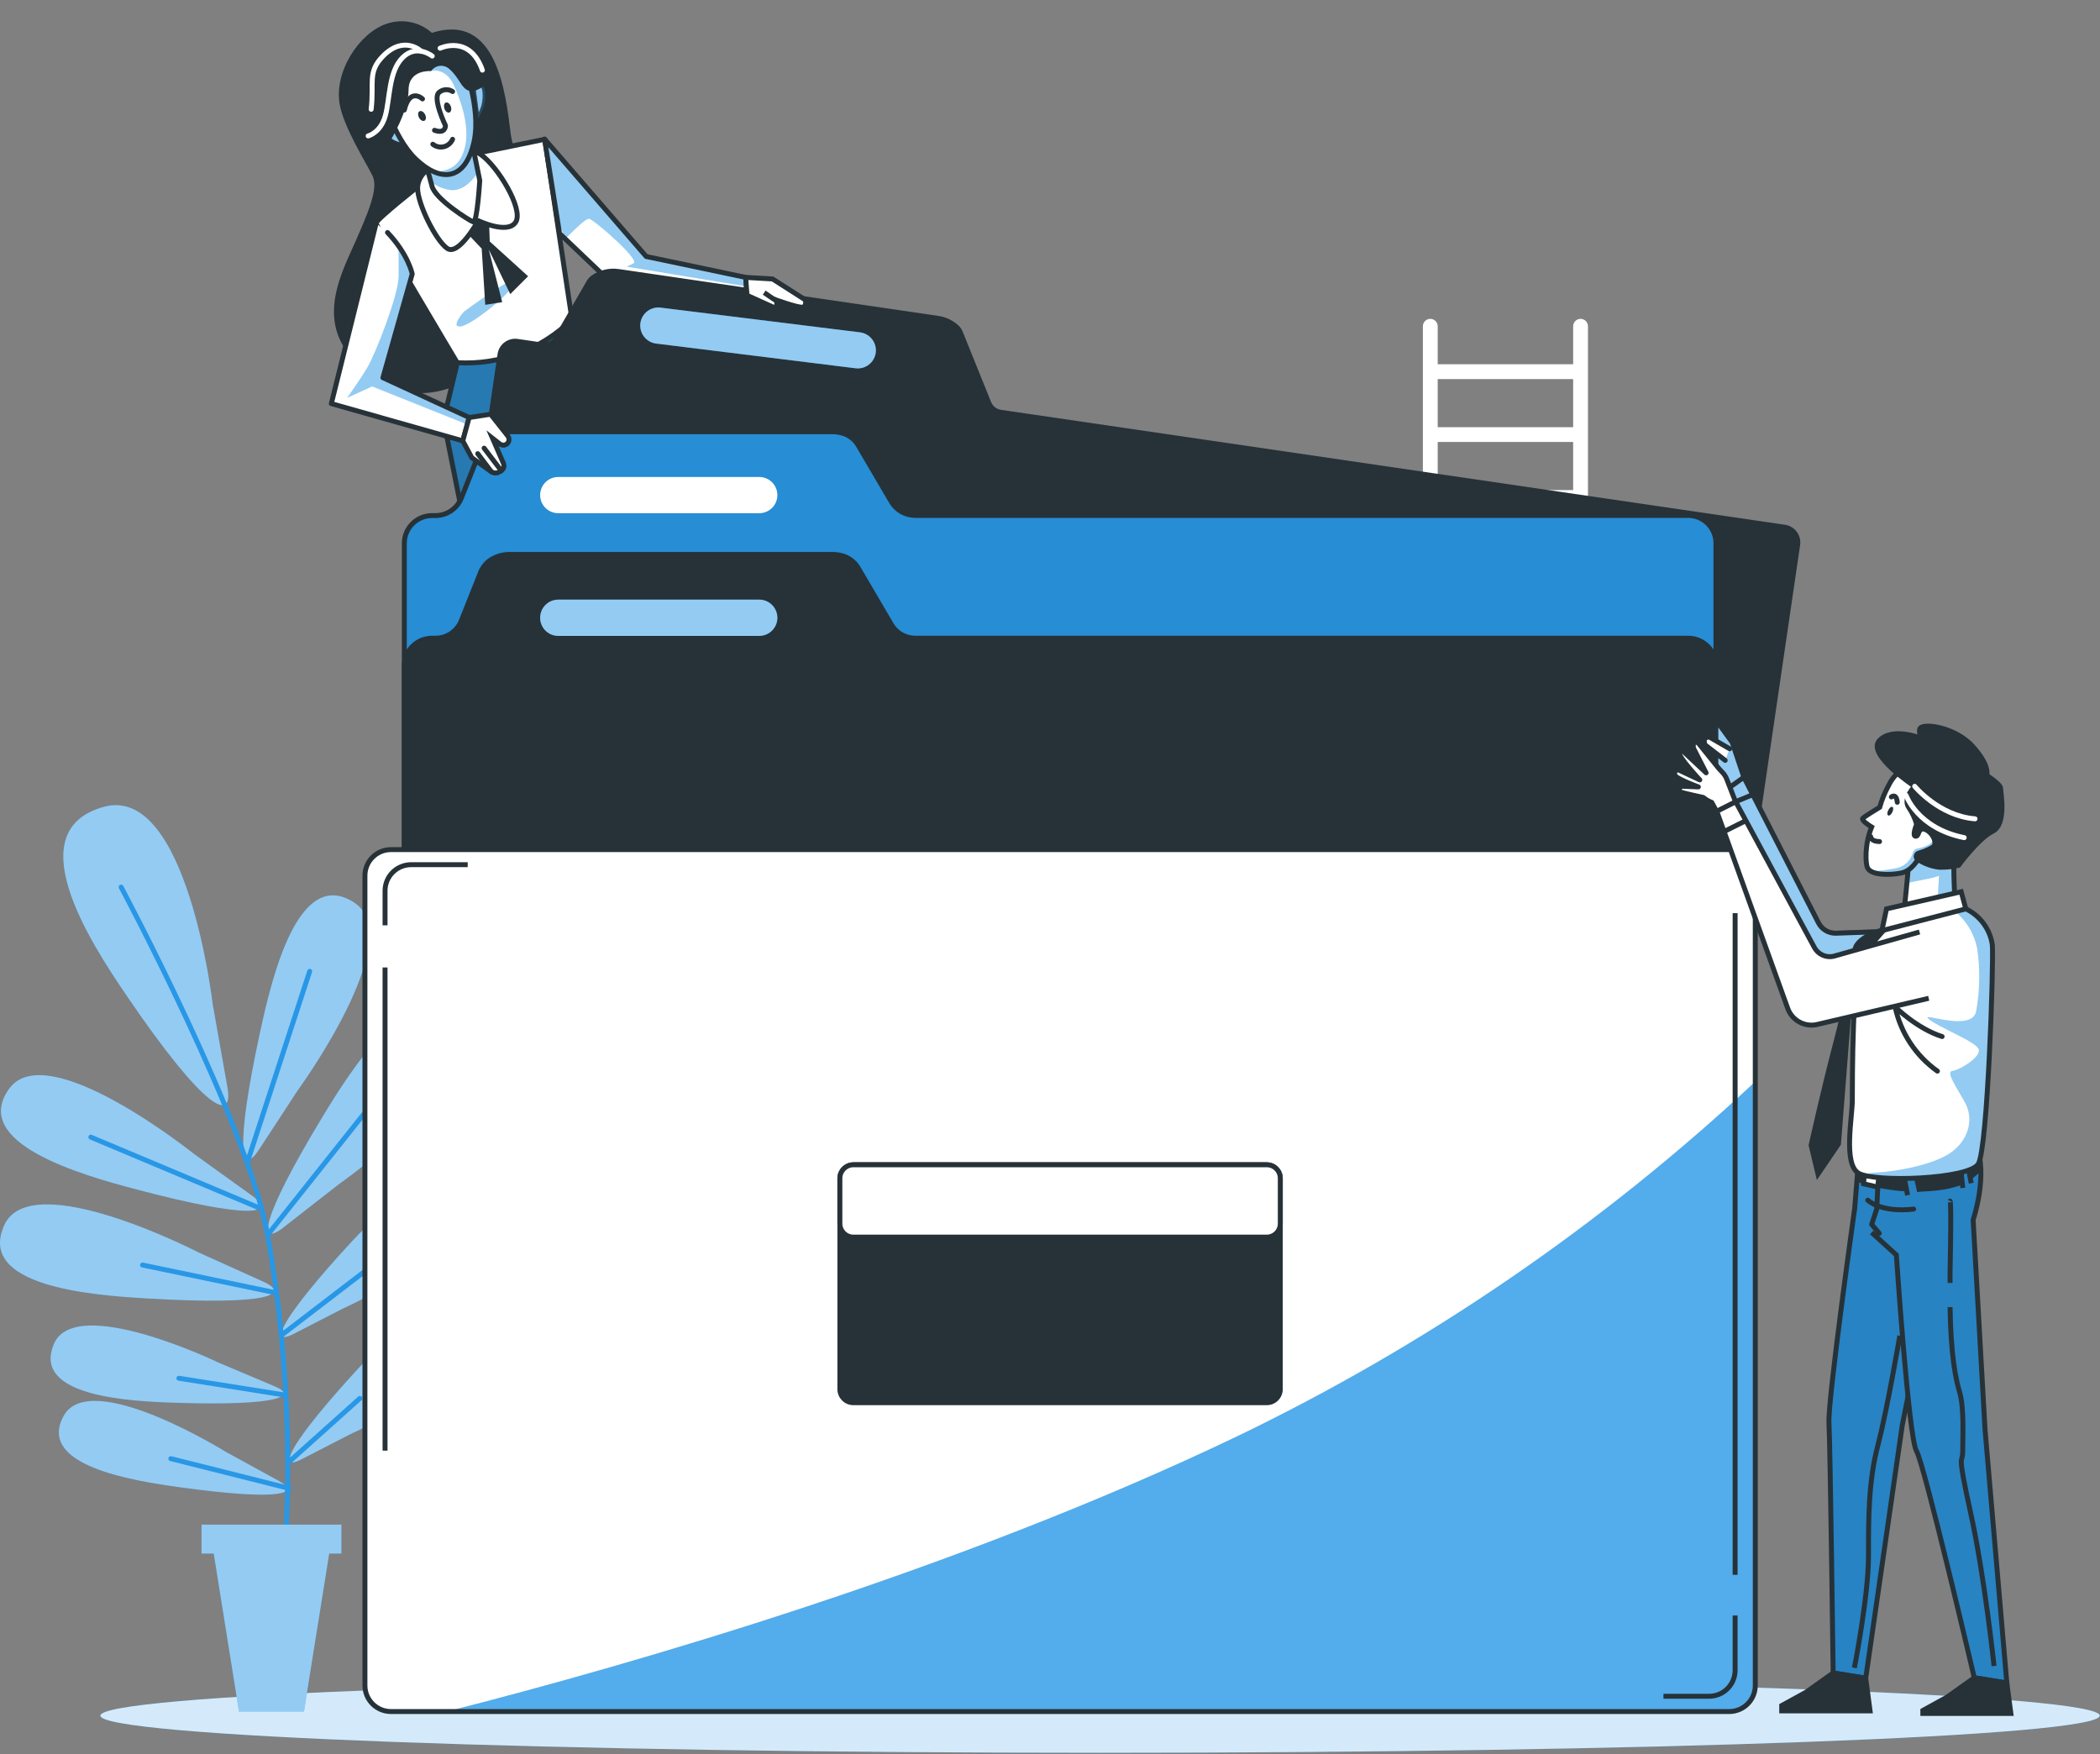<svg width="850" height="710" viewBox="0 0 850 710" fill="none" xmlns="http://www.w3.org/2000/svg">
<rect x="0" y="0" width="850" height="710" fill="#808080" stroke="none"/>
<path d="M445.271 709.434C668.747 709.434 849.91 702.701 849.91 694.394C849.91 686.088 668.747 679.354 445.271 679.354C221.794 679.354 40.63 686.088 40.63 694.394C40.63 702.701 221.794 709.434 445.271 709.434Z" fill="#2897E6"/>
<path opacity="0.8" d="M445.271 709.434C668.747 709.434 849.91 702.701 849.91 694.394C849.91 686.088 668.747 679.354 445.271 679.354C221.794 679.354 40.63 686.088 40.63 694.394C40.63 702.701 221.794 709.434 445.271 709.434Z" fill="white"/>
<path d="M639.75 129.054C638.955 129.054 638.192 129.37 637.629 129.933C637.066 130.496 636.75 131.259 636.75 132.054V147.434H581.93V132.054C581.93 131.259 581.614 130.496 581.052 129.933C580.489 129.37 579.726 129.054 578.93 129.054C578.135 129.054 577.372 129.37 576.809 129.933C576.246 130.496 575.93 131.259 575.93 132.054V519.454C575.93 520.25 576.246 521.013 576.809 521.576C577.372 522.138 578.135 522.454 578.93 522.454C579.726 522.454 580.489 522.138 581.052 521.576C581.614 521.013 581.93 520.25 581.93 519.454V432.794H636.75V519.454C636.75 520.25 637.066 521.013 637.629 521.576C638.192 522.138 638.955 522.454 639.75 522.454C640.546 522.454 641.309 522.138 641.872 521.576C642.434 521.013 642.75 520.25 642.75 519.454V131.994C642.735 131.209 642.412 130.461 641.851 129.912C641.29 129.362 640.536 129.054 639.75 129.054ZM636.75 426.854H581.93V407.414H636.75V426.854ZM636.75 401.394H581.93V381.974H636.75V401.394ZM636.75 375.954H581.93V356.594H636.75V375.954ZM636.75 350.534H581.93V331.254H636.75V350.534ZM636.75 325.134H581.93V306.074H636.75V325.134ZM636.75 299.814H581.93V280.634H636.75V299.814ZM636.75 274.614H581.93V255.254H636.75V274.614ZM636.75 249.174H581.93V229.814H636.75V249.174ZM636.75 223.794H581.93V204.374H636.75V223.794ZM636.75 198.354H581.93V178.894H636.75V198.354ZM636.75 172.894H581.93V153.434H636.75V172.894Z" fill="white"/>
<path d="M120.471 441.374C120.471 441.374 165.371 379.914 143.471 365.374C120.691 350.354 109.991 395.854 105.171 418.194C94.891 465.874 97.791 475.994 104.691 465.514L120.471 441.374Z" fill="#2897E6"/>
<path opacity="0.5" d="M120.471 441.374C120.471 441.374 165.371 379.914 143.471 365.374C120.691 350.354 109.991 395.854 105.171 418.194C94.891 465.874 97.791 475.994 104.691 465.514L120.471 441.374Z" fill="white"/>
<path d="M137.311 479.174C137.311 479.174 199.731 435.614 183.711 414.854C167.051 393.234 142.151 432.854 130.331 452.374C105.111 494.134 104.591 504.654 114.511 496.974L137.311 479.174Z" fill="#2897E6"/>
<path opacity="0.5" d="M137.311 479.174C137.311 479.174 199.731 435.614 183.711 414.854C167.051 393.234 142.151 432.854 130.331 452.374C105.111 494.134 104.591 504.654 114.511 496.974L137.311 479.174Z" fill="white"/>
<path d="M138.671 529.694C138.671 529.694 192.671 505.434 183.451 487.234C173.851 468.294 149.071 494.934 137.211 508.174C111.871 536.454 109.951 544.414 118.651 539.994L138.671 529.694Z" fill="#2897E6"/>
<path opacity="0.5" d="M138.671 529.694C138.671 529.694 192.671 505.434 183.451 487.234C173.851 468.294 149.071 494.934 137.211 508.174C111.871 536.454 109.951 544.414 118.651 539.994L138.671 529.694Z" fill="white"/>
<path d="M141.87 580.434C141.87 580.434 195.87 556.174 186.67 537.974C177.05 519.054 152.29 545.674 140.41 558.934C115.09 587.214 113.15 595.174 121.87 590.734L141.87 580.434Z" fill="#2897E6"/>
<path opacity="0.5" d="M141.87 580.434C141.87 580.434 195.87 556.174 186.67 537.974C177.05 519.054 152.29 545.674 140.41 558.934C115.09 587.214 113.15 595.174 121.87 590.734L141.87 580.434Z" fill="white"/>
<path d="M78.531 467.054C78.531 467.054 19.171 419.394 3.75 440.594C-12.249 462.594 32.67 475.454 54.77 481.294C101.93 493.754 112.17 491.294 102.01 483.934L78.531 467.054Z" fill="#2897E6"/>
<path opacity="0.5" d="M78.531 467.054C78.531 467.054 19.171 419.394 3.75 440.594C-12.249 462.594 32.67 475.454 54.77 481.294C101.93 493.754 112.17 491.294 102.01 483.934L78.531 467.054Z" fill="white"/>
<path d="M80.29 506.874C80.29 506.874 12.65 471.954 1.751 495.814C-9.589 520.634 37.011 524.234 59.751 525.554C108.451 528.394 118.011 523.954 106.591 518.754L80.29 506.874Z" fill="#2897E6"/>
<path opacity="0.5" d="M80.29 506.874C80.29 506.874 12.65 471.954 1.751 495.814C-9.589 520.634 37.011 524.234 59.751 525.554C108.451 528.394 118.011 523.954 106.591 518.754L80.29 506.874Z" fill="white"/>
<path d="M88.471 551.514C88.471 551.514 30.471 523.514 21.811 543.974C12.79 565.234 52.27 567.194 71.611 567.774C112.85 569.054 120.83 565.054 111.05 561.054L88.471 551.514Z" fill="#2897E6"/>
<path opacity="0.5" d="M88.471 551.514C88.471 551.514 30.471 523.514 21.811 543.974C12.79 565.234 52.27 567.194 71.611 567.774C112.85 569.054 120.83 565.054 111.05 561.054L88.471 551.514Z" fill="white"/>
<path d="M91.311 587.574C91.311 587.574 36.59 553.574 25.811 572.994C14.591 593.174 53.651 599.314 72.811 601.954C113.691 607.594 122.031 604.494 112.811 599.354L91.311 587.574Z" fill="#2897E6"/>
<path opacity="0.5" d="M91.311 587.574C91.311 587.574 36.59 553.574 25.811 572.994C14.591 593.174 53.651 599.314 72.811 601.954C113.691 607.594 122.031 604.494 112.811 599.354L91.311 587.574Z" fill="white"/>
<path d="M86.13 406.674C86.13 406.674 75.85 317.414 42.13 326.534C7.111 336.054 36.431 381.214 51.31 403.054C82.93 449.534 94.57 454.654 92.07 440.134L86.13 406.674Z" fill="#2897E6"/>
<path opacity="0.5" d="M86.13 406.674C86.13 406.674 75.85 317.414 42.13 326.534C7.111 336.054 36.431 381.214 51.31 403.054C82.93 449.534 94.57 454.654 92.07 440.134L86.13 406.674Z" fill="white"/>
<path d="M49.031 359.054C49.031 359.054 100.351 455.214 108.311 499.854C117.471 551.134 118.951 608.414 112.631 653.294" stroke="#2897E6" stroke-width="2" stroke-linecap="round" stroke-linejoin="round"/>
<path d="M100.21 470.154L125.35 393.154" stroke="#2897E6" stroke-width="2" stroke-linecap="round" stroke-linejoin="round"/>
<path d="M108.311 499.854L155.631 440.354" stroke="#2897E6" stroke-width="2" stroke-linecap="round" stroke-linejoin="round"/>
<path d="M105.291 489.034L36.77 460.254" stroke="#2897E6" stroke-width="2" stroke-linecap="round" stroke-linejoin="round"/>
<path d="M114.25 540.154L165.77 500.674" stroke="#2897E6" stroke-width="2" stroke-linecap="round" stroke-linejoin="round"/>
<path d="M111.51 523.214L57.69 512.014" stroke="#2897E6" stroke-width="2" stroke-linecap="round" stroke-linejoin="round"/>
<path d="M114.09 564.434L72.41 557.834" stroke="#2897E6" stroke-width="2" stroke-linecap="round" stroke-linejoin="round"/>
<path d="M117.611 591.114L145.651 565.994" stroke="#2897E6" stroke-width="2" stroke-linecap="round" stroke-linejoin="round"/>
<path d="M117.05 602.414L69.15 590.374" stroke="#2897E6" stroke-width="2" stroke-linecap="round" stroke-linejoin="round"/>
<path d="M81.571 617.074H138.191V628.794H133.251L123.031 692.734H96.731L86.511 628.794H81.571V617.074Z" fill="#2897E6"/>
<path opacity="0.5" d="M81.571 617.074H138.191V628.794H133.251L123.031 692.734H96.731L86.511 628.794H81.571V617.074Z" fill="white"/>
<path d="M174.811 13.294C172.356 11.101 169.358 9.605 166.13 8.961C162.901 8.318 159.559 8.55 156.451 9.634C145.451 13.294 134.911 29.194 137.571 42.654C139.431 51.974 148.071 65.714 150.691 70.954C153.311 76.194 149.631 85.054 141.311 103.454C132.991 121.854 129.771 139.114 153.891 154.314C178.011 169.514 205.311 145.394 219.311 128.094C233.311 110.794 208.811 70.954 206.711 54.094C204.611 37.234 201.011 4.914 174.811 13.294Z" fill="#263238"/>
<path d="M231.511 129.254C225.509 135.259 218.257 139.867 210.272 142.75C202.287 145.633 193.764 146.72 185.311 145.934L179.531 170.034L190.531 225.054L262.351 187.834L246.091 145.834L231.511 129.254Z" fill="#2897E6" stroke="#263238" stroke-width="2" stroke-linecap="round" stroke-linejoin="round"/>
<path opacity="0.3" d="M231.511 129.254C225.509 135.259 218.257 139.867 210.272 142.75C202.287 145.633 193.764 146.72 185.311 145.934L179.531 170.034L190.531 225.054L262.351 187.834L246.091 145.834L231.511 129.254Z" fill="#263238"/>
<path d="M231.51 129.254L220.51 56.374L187.91 63.054L171.65 73.534C171.65 73.534 152.25 88.754 152.25 90.314C152.25 91.874 185.07 146.794 185.07 146.794C193.609 147.3 202.159 145.999 210.161 142.976C218.163 139.954 225.438 135.278 231.51 129.254Z" fill="white"/>
<path d="M231.51 129.254L220.51 56.374L187.91 63.054L171.65 73.534C171.65 73.534 152.25 88.754 152.25 90.314C152.25 91.874 185.07 146.794 185.07 146.794C193.609 147.3 202.159 145.999 210.161 142.976C218.163 139.954 225.438 135.278 231.51 129.254Z" stroke="#263238" stroke-width="2" stroke-linecap="round" stroke-linejoin="round"/>
<path opacity="0.5" d="M187.771 126.134C187.771 126.134 210.751 109.094 208.631 114.134C206.511 119.174 190.631 131.754 186.371 132.134C182.111 132.514 187.771 126.134 187.771 126.134Z" fill="#2897E6"/>
<path d="M188.47 93.774L189.37 94.714L194.97 100.634L196.41 123.374L203.27 122.294L197.85 100.994L206.53 119.034L213.75 111.814L198.23 97.734L197.85 86.554L189.91 82.574" fill="#263238"/>
<path d="M175.851 66.774C175.851 66.774 169.031 69.914 169.031 76.194C169.031 82.474 176.411 97.414 181.031 100.554C185.651 103.694 193.571 89.314 193.571 89.314C193.571 89.314 205.571 95.074 208.771 89.834C211.971 84.594 201.431 67.294 194.631 62.574C187.831 57.854 175.851 66.774 175.851 66.774Z" fill="white" stroke="#263238" stroke-width="2" stroke-linecap="round" stroke-linejoin="round"/>
<path d="M170.091 60.474C171.966 65.266 173.542 70.168 174.811 75.154C175.851 80.394 190.011 89.314 191.571 89.834C193.131 90.354 194.191 73.054 194.191 73.054L190.011 52.614L170.091 60.474Z" fill="white"/>
<mask id="mask0_719_222" style="mask-type:luminance" maskUnits="userSpaceOnUse" x="170" y="52" width="25" height="38">
<path d="M170.091 60.474C171.966 65.266 173.542 70.168 174.811 75.154C175.851 80.394 190.011 89.314 191.571 89.834C193.131 90.354 194.191 73.054 194.191 73.054L190.011 52.614L170.091 60.474Z" fill="white"/>
</mask>
<g mask="url(#mask0_719_222)">
<g style="mix-blend-mode:multiply" opacity="0.5">
<path d="M190.451 54.794C189.571 54.548 188.676 54.361 187.771 54.234L173.311 59.334L171.411 64.294C172.371 66.974 173.591 70.574 174.331 73.494C176.701 75.406 179.565 76.605 182.591 76.954C186.931 77.254 190.751 73.894 193.451 69.774L190.451 54.794Z" fill="#2897E6"/>
</g>
</g>
<path d="M170.091 60.474C171.966 65.266 173.542 70.168 174.811 75.154C175.851 80.394 190.011 89.314 191.571 89.834C193.131 90.354 194.191 73.054 194.191 73.054L190.011 52.614L170.091 60.474Z" stroke="#263238" stroke-width="2" stroke-linecap="round" stroke-linejoin="round"/>
<path d="M160.651 51.554C160.651 51.554 154.871 46.854 154.871 51.554C154.871 56.254 160.131 58.894 164.311 58.894" fill="white"/>
<path d="M160.651 51.554C160.651 51.554 154.871 46.854 154.871 51.554C154.871 56.254 160.131 58.894 164.311 58.894" stroke="#263238" stroke-width="2" stroke-linecap="round" stroke-linejoin="round"/>
<path d="M191.571 36.354C191.571 36.354 195.251 30.594 196.291 36.894C196.77 40.996 195.645 45.123 193.151 48.414L191.571 36.354Z" fill="white" stroke="#263238" stroke-width="2" stroke-linecap="round" stroke-linejoin="round"/>
<g opacity="0.5">
<path d="M160.651 51.554C160.651 51.554 154.871 46.854 154.871 51.554C154.871 56.254 160.131 58.894 164.311 58.894" fill="#2897E6"/>
<path d="M160.651 51.554C160.651 51.554 154.871 46.854 154.871 51.554C154.871 56.254 160.131 58.894 164.311 58.894" stroke="#263238" stroke-width="2" stroke-linecap="round" stroke-linejoin="round"/>
</g>
<path opacity="0.5" d="M191.571 36.354C191.571 36.354 195.251 30.594 196.291 36.894C196.77 40.996 195.645 45.123 193.151 48.414L191.571 36.354Z" fill="#2897E6" stroke="#263238" stroke-width="2" stroke-linecap="round" stroke-linejoin="round"/>
<path d="M154.151 36.394C154.151 36.394 158.651 55.134 168.311 64.394C177.971 73.654 188.311 73.734 191.891 57.234C194.831 43.634 187.531 25.494 187.531 25.494C187.531 25.494 163.971 6.094 154.151 36.394Z" fill="white"/>
<mask id="mask1_719_222" style="mask-type:luminance" maskUnits="userSpaceOnUse" x="154" y="19" width="39" height="52">
<path d="M154.151 36.394C154.151 36.394 158.651 55.134 168.311 64.394C177.971 73.654 188.311 73.734 191.891 57.234C194.831 43.634 187.531 25.494 187.531 25.494C187.531 25.494 163.971 6.094 154.151 36.394Z" fill="white"/>
</mask>
<g mask="url(#mask1_719_222)">
<g style="mix-blend-mode:multiply" opacity="0.5">
<path d="M170.931 19.394L174.591 28.594C174.591 28.594 180.351 27.314 183.591 34.274C186.831 41.234 190.091 51.434 188.231 59.334C186.451 66.854 182.231 69.334 175.731 69.514C182.811 72.534 189.231 69.514 191.891 57.194C194.831 43.594 187.531 25.454 187.531 25.454C187.531 25.454 179.551 18.914 170.931 19.394Z" fill="#2897E6"/>
</g>
</g>
<path d="M154.151 36.394C154.151 36.394 158.651 55.134 168.311 64.394C177.971 73.654 188.311 73.734 191.891 57.234C194.831 43.634 187.531 25.494 187.531 25.494C187.531 25.494 163.971 6.094 154.151 36.394Z" stroke="#263238" stroke-width="2" stroke-linecap="round" stroke-linejoin="round"/>
<path d="M172.03 46.294C172.59 47.354 172.49 48.494 171.81 48.854C171.13 49.214 170.13 48.634 169.59 47.574C169.05 46.514 169.13 45.394 169.81 45.034C170.49 44.674 171.49 45.254 172.03 46.294Z" fill="#263238"/>
<path d="M182.471 43.054C182.871 44.174 182.611 45.294 181.891 45.534C181.171 45.774 180.251 45.094 179.891 43.974C179.531 42.854 179.751 41.734 180.471 41.494C181.191 41.254 182.071 41.974 182.471 43.054Z" fill="#263238"/>
<path d="M183.191 37.054C182.374 36.505 181.399 36.239 180.417 36.297C179.434 36.355 178.498 36.733 177.751 37.374C174.871 39.614 180.311 50.834 180.311 50.834C180.311 50.834 180.411 54.374 175.871 52.734" stroke="#263238" stroke-width="2" stroke-linecap="round" stroke-linejoin="round"/>
<path d="M183.191 56.374C182.879 57.111 182.401 57.765 181.793 58.285C181.186 58.805 180.466 59.176 179.69 59.37C178.914 59.564 178.104 59.575 177.323 59.403C176.542 59.23 175.812 58.878 175.191 58.374" stroke="#263238" stroke-width="2" stroke-linecap="round" stroke-linejoin="round"/>
<path d="M171.011 40.034C171.011 40.034 165.891 35.214 163.651 44.514" stroke="#263238" stroke-width="2" stroke-linecap="round" stroke-linejoin="round"/>
<path d="M187.831 19.554C182.211 14.674 177.671 14.734 175.691 15.374C173.837 14.218 171.73 13.531 169.551 13.374C153.831 11.274 151.731 23.374 151.731 34.874C151.731 46.374 141.731 60.034 148.591 61.614C150.468 62.065 152.444 61.838 154.171 60.975C155.898 60.112 157.265 58.666 158.031 56.894C158.031 56.894 165.371 44.894 165.371 36.434C165.371 27.974 174.511 28.774 174.511 28.774C174.905 28.192 175.421 27.701 176.023 27.337C176.625 26.973 177.298 26.742 177.998 26.663C178.697 26.583 179.405 26.655 180.073 26.875C180.742 27.094 181.355 27.456 181.871 27.934C186.031 31.494 186.511 35.674 189.871 36.754C193.231 37.834 198.851 32.434 198.851 32.434C195.649 27.759 191.955 23.441 187.831 19.554Z" fill="#263238"/>
<path d="M174.951 22.694C174.951 22.694 168.631 17.614 162.951 23.314C157.271 29.014 157.89 39.794 155.99 46.774C154.09 53.754 149.01 55.014 149.01 55.014" stroke="white" stroke-width="2" stroke-linecap="round" stroke-linejoin="round"/>
<path d="M170.53 20.794C170.53 20.794 163.71 14.034 155.13 22.594C148.59 29.154 151.51 33.454 150.23 44.234" stroke="white" stroke-width="2" stroke-linecap="round" stroke-linejoin="round"/>
<path d="M178.131 19.514C178.131 19.514 190.131 13.814 195.251 28.394" stroke="white" stroke-width="2" stroke-linecap="round" stroke-linejoin="round"/>
<path d="M152.251 90.354L134.111 163.354L187.311 178.434L189.931 168.994L154.991 152.874L166.851 110.874C166.851 110.874 165.291 103.014 156.851 94.114" fill="white"/>
<mask id="mask2_719_222" style="mask-type:luminance" maskUnits="userSpaceOnUse" x="134" y="90" width="56" height="89">
<path d="M152.251 90.354L134.111 163.354L187.311 178.434L189.931 168.994L154.991 152.874L166.851 110.874C166.851 110.874 165.291 103.014 156.851 94.114" fill="white"/>
</mask>
<g mask="url(#mask2_719_222)">
<g style="mix-blend-mode:multiply" opacity="0.5">
<path d="M190.011 169.054L155.071 152.934L166.931 110.934C166.002 107.448 164.494 104.142 162.471 101.154L161.331 100.294V111.894C161.331 119.314 152.051 142.974 148.791 148.534C145.531 154.094 140.451 161.054 140.451 161.054L150.651 156.414L189.311 171.894L190.011 169.054Z" fill="#2897E6"/>
</g>
</g>
<path d="M152.251 90.354L134.111 163.354L187.311 178.434L189.931 168.994L154.991 152.874L166.851 110.874C166.851 110.874 165.291 103.014 156.851 94.114" stroke="#263238" stroke-width="2" stroke-linecap="round" stroke-linejoin="round"/>
<path d="M301.831 112.274L261.551 103.814L220.411 56.274L226.491 94.514L251.731 118.554L302.451 120.874L301.831 112.274Z" fill="white"/>
<mask id="mask3_719_222" style="mask-type:luminance" maskUnits="userSpaceOnUse" x="220" y="56" width="83" height="65">
<path d="M301.831 112.274L261.551 103.814L220.411 56.274L226.491 94.514L251.731 118.554L302.451 120.874L301.831 112.274Z" fill="white"/>
</mask>
<g mask="url(#mask3_719_222)">
<g style="mix-blend-mode:multiply" opacity="0.5">
<path d="M220.411 56.274L225.311 86.794L228.431 96.334L228.831 96.694C230.011 95.474 236.671 88.554 238.371 88.554C240.071 88.554 259.251 105.254 256.471 106.554L253.671 107.934L301.451 115.814L301.791 112.154L261.591 103.714L220.411 56.274Z" fill="#2897E6"/>
</g>
</g>
<path d="M301.831 112.274L261.551 103.814L220.411 56.274L226.491 94.514L251.731 118.554L302.451 120.874L301.831 112.274Z" stroke="#263238" stroke-width="2" stroke-linecap="round" stroke-linejoin="round"/>
<path d="M677.851 517.054L164.911 441.894C163.28 441.652 161.812 440.773 160.829 439.449C159.847 438.125 159.43 436.465 159.671 434.834L202.391 143.414C202.508 142.608 202.783 141.832 203.201 141.132C203.619 140.432 204.17 139.821 204.824 139.334C205.478 138.848 206.221 138.495 207.012 138.296C207.802 138.097 208.624 138.055 209.431 138.174L219.151 139.594C220.382 139.779 221.64 139.588 222.761 139.045C223.881 138.503 224.812 137.635 225.431 136.554L238.331 114.254C238.722 113.554 239.253 112.942 239.891 112.454C242.91 110.271 246.664 109.352 250.351 109.894L379.651 128.854C382.551 129.271 385.253 130.57 387.391 132.574C387.961 133.145 388.41 133.826 388.711 134.574L400.211 163.054C400.614 164.062 401.275 164.945 402.129 165.616C402.982 166.286 403.996 166.72 405.071 166.874L722.371 213.394C724.001 213.632 725.471 214.507 726.457 215.826C727.443 217.146 727.865 218.804 727.631 220.434L684.911 511.834C684.664 513.461 683.782 514.924 682.459 515.903C681.136 516.881 679.479 517.295 677.851 517.054Z" fill="#263238" stroke="#263238" stroke-width="2" stroke-miterlimit="10"/>
<path d="M683.311 515.634H174.891C173.415 515.634 171.953 515.344 170.589 514.779C169.226 514.214 167.986 513.386 166.943 512.342C165.899 511.299 165.071 510.059 164.506 508.696C163.941 507.332 163.651 505.87 163.651 504.394V219.914C163.651 216.933 164.835 214.074 166.943 211.966C169.051 209.859 171.91 208.674 174.891 208.674H176.271C178.521 208.67 180.719 207.994 182.582 206.732C184.446 205.471 185.89 203.682 186.731 201.594L194.471 182.134C195.336 179.888 196.917 177.99 198.971 176.734C201.176 175.432 203.689 174.742 206.251 174.734H336.931C338.687 174.733 340.429 175.051 342.071 175.674C344.352 176.594 346.255 178.257 347.471 180.394L360.771 203.054C361.762 204.747 363.179 206.151 364.88 207.126C366.582 208.101 368.509 208.615 370.471 208.614H683.311C686.292 208.614 689.151 209.799 691.259 211.907C693.366 214.014 694.551 216.873 694.551 219.854V504.394C694.551 505.87 694.26 507.332 693.695 508.696C693.13 510.059 692.302 511.299 691.259 512.342C690.215 513.386 688.976 514.214 687.612 514.779C686.248 515.344 684.787 515.634 683.311 515.634Z" fill="#2897E6"/>
<mask id="mask4_719_222" style="mask-type:luminance" maskUnits="userSpaceOnUse" x="163" y="174" width="532" height="342">
<path d="M683.311 515.634H174.891C173.415 515.634 171.953 515.344 170.589 514.779C169.226 514.214 167.986 513.386 166.943 512.342C165.899 511.299 165.071 510.059 164.506 508.696C163.941 507.332 163.651 505.87 163.651 504.394V219.914C163.651 216.933 164.835 214.074 166.943 211.966C169.051 209.859 171.91 208.674 174.891 208.674H176.271C178.521 208.67 180.719 207.994 182.582 206.732C184.446 205.471 185.89 203.682 186.731 201.594L194.471 182.134C195.336 179.888 196.917 177.99 198.971 176.734C201.176 175.432 203.689 174.742 206.251 174.734H336.931C338.687 174.733 340.429 175.051 342.071 175.674C344.352 176.594 346.255 178.257 347.471 180.394L360.771 203.054C361.762 204.747 363.179 206.151 364.88 207.126C366.582 208.101 368.509 208.615 370.471 208.614H683.311C686.292 208.614 689.151 209.799 691.259 211.907C693.366 214.014 694.551 216.873 694.551 219.854V504.394C694.551 505.87 694.26 507.332 693.695 508.696C693.13 510.059 692.302 511.299 691.259 512.342C690.215 513.386 688.976 514.214 687.612 514.779C686.248 515.344 684.787 515.634 683.311 515.634Z" fill="white"/>
</mask>
<g mask="url(#mask4_719_222)">
<path opacity="0.1" d="M683.311 515.634H174.891C173.415 515.634 171.953 515.344 170.589 514.779C169.226 514.214 167.986 513.386 166.943 512.342C165.899 511.299 165.071 510.059 164.506 508.696C163.941 507.332 163.651 505.87 163.651 504.394V219.914C163.651 216.933 164.835 214.074 166.943 211.966C169.051 209.859 171.91 208.674 174.891 208.674H176.271C178.521 208.67 180.719 207.994 182.582 206.732C184.446 205.471 185.89 203.682 186.731 201.594L194.471 182.134C195.336 179.888 196.917 177.99 198.971 176.734C201.176 175.432 203.689 174.742 206.251 174.734H336.931C338.687 174.733 340.429 175.051 342.071 175.674C344.352 176.594 346.255 178.257 347.471 180.394L360.771 203.054C361.762 204.747 363.179 206.151 364.88 207.126C366.582 208.101 368.509 208.615 370.471 208.614H683.311C686.292 208.614 689.151 209.799 691.259 211.907C693.366 214.014 694.551 216.873 694.551 219.854V504.394C694.551 505.87 694.26 507.332 693.695 508.696C693.13 510.059 692.302 511.299 691.259 512.342C690.215 513.386 688.976 514.214 687.612 514.779C686.248 515.344 684.787 515.634 683.311 515.634Z" fill="#263238"/>
</g>
<path d="M683.311 515.634H174.891C173.415 515.634 171.953 515.344 170.589 514.779C169.226 514.214 167.986 513.386 166.943 512.342C165.899 511.299 165.071 510.059 164.506 508.696C163.941 507.332 163.651 505.87 163.651 504.394V219.914C163.651 216.933 164.835 214.074 166.943 211.966C169.051 209.859 171.91 208.674 174.891 208.674H176.271C178.521 208.67 180.719 207.994 182.582 206.732C184.446 205.471 185.89 203.682 186.731 201.594L194.471 182.134C195.336 179.888 196.917 177.99 198.971 176.734C201.176 175.432 203.689 174.742 206.251 174.734H336.931C338.687 174.733 340.429 175.051 342.071 175.674C344.352 176.594 346.255 178.257 347.471 180.394L360.771 203.054C361.762 204.747 363.179 206.151 364.88 207.126C366.582 208.101 368.509 208.615 370.471 208.614H683.311C686.292 208.614 689.151 209.799 691.259 211.907C693.366 214.014 694.551 216.873 694.551 219.854V504.394C694.551 505.87 694.26 507.332 693.695 508.696C693.13 510.059 692.302 511.299 691.259 512.342C690.215 513.386 688.976 514.214 687.612 514.779C686.248 515.344 684.787 515.634 683.311 515.634Z" stroke="#263238" stroke-width="2" stroke-miterlimit="10"/>
<path d="M307.311 207.714H225.951C224.009 207.714 222.147 206.943 220.775 205.57C219.402 204.198 218.631 202.336 218.631 200.394C218.628 199.431 218.815 198.477 219.182 197.587C219.549 196.697 220.088 195.887 220.768 195.205C221.448 194.524 222.255 193.983 223.145 193.613C224.034 193.244 224.988 193.054 225.951 193.054H307.311C309.257 193.054 311.124 193.828 312.501 195.204C313.877 196.581 314.651 198.448 314.651 200.394C314.651 201.357 314.461 202.311 314.092 203.2C313.722 204.09 313.181 204.897 312.5 205.577C311.818 206.257 311.008 206.796 310.118 207.163C309.228 207.53 308.274 207.717 307.311 207.714Z" fill="white"/>
<path d="M683.311 565.274H174.891C171.91 565.274 169.051 564.09 166.943 561.982C164.835 559.874 163.651 557.015 163.651 554.034V269.554C163.651 266.573 164.835 263.714 166.943 261.607C169.051 259.499 171.91 258.314 174.891 258.314H176.271C178.522 258.313 180.72 257.637 182.585 256.376C184.449 255.114 185.893 253.323 186.731 251.234L194.471 231.794C195.331 229.545 196.913 227.646 198.971 226.394C201.173 225.084 203.688 224.393 206.251 224.394H336.931C338.687 224.393 340.429 224.711 342.071 225.334C344.357 226.255 346.262 227.926 347.471 230.074L360.771 252.754C361.762 254.447 363.179 255.851 364.88 256.826C366.582 257.801 368.509 258.315 370.471 258.314H683.311C686.292 258.314 689.151 259.499 691.259 261.607C693.366 263.714 694.551 266.573 694.551 269.554V554.034C694.551 557.015 693.366 559.874 691.259 561.982C689.151 564.09 686.292 565.274 683.311 565.274Z" fill="#263238" stroke="#263238" stroke-width="2" stroke-miterlimit="10"/>
<path d="M346.291 149.054L265.571 139.054C263.643 138.81 261.89 137.812 260.694 136.28C259.499 134.747 258.959 132.804 259.191 130.874C259.435 128.944 260.436 127.189 261.974 125.997C263.512 124.804 265.46 124.271 267.391 124.514L348.091 134.514C350.021 134.754 351.777 135.75 352.973 137.284C354.169 138.818 354.708 140.764 354.471 142.694C354.352 143.649 354.046 144.572 353.571 145.409C353.095 146.245 352.459 146.98 351.7 147.571C350.94 148.161 350.071 148.597 349.143 148.851C348.215 149.106 347.245 149.175 346.291 149.054Z" fill="#2897E6"/>
<path opacity="0.5" d="M346.291 149.054L265.571 139.054C263.643 138.81 261.89 137.812 260.694 136.28C259.499 134.747 258.959 132.804 259.191 130.874C259.435 128.944 260.436 127.189 261.974 125.997C263.512 124.804 265.46 124.271 267.391 124.514L348.091 134.514C350.021 134.754 351.777 135.75 352.973 137.284C354.169 138.818 354.708 140.764 354.471 142.694C354.352 143.649 354.046 144.572 353.571 145.409C353.095 146.245 352.459 146.98 351.7 147.571C350.94 148.161 350.071 148.597 349.143 148.851C348.215 149.106 347.245 149.175 346.291 149.054Z" fill="white"/>
<path d="M307.311 257.374H225.951C224.988 257.374 224.034 257.184 223.145 256.815C222.255 256.446 221.448 255.905 220.768 255.223C220.088 254.541 219.549 253.732 219.182 252.842C218.815 251.951 218.628 250.997 218.631 250.034C218.631 248.091 219.401 246.227 220.773 244.851C222.146 243.475 224.007 242.7 225.951 242.694H307.311C309.257 242.694 311.124 243.468 312.501 244.844C313.877 246.221 314.651 248.088 314.651 250.034C314.651 251.981 313.877 253.848 312.501 255.225C311.124 256.601 309.257 257.374 307.311 257.374Z" fill="#2897E6"/>
<path opacity="0.5" d="M307.311 257.374H225.951C224.988 257.374 224.034 257.184 223.145 256.815C222.255 256.446 221.448 255.905 220.768 255.223C220.088 254.541 219.549 253.732 219.182 252.842C218.815 251.951 218.628 250.997 218.631 250.034C218.631 248.091 219.401 246.227 220.773 244.851C222.146 243.475 224.007 242.7 225.951 242.694H307.311C309.257 242.694 311.124 243.468 312.501 244.844C313.877 246.221 314.651 248.088 314.651 250.034C314.651 251.981 313.877 253.848 312.501 255.225C311.124 256.601 309.257 257.374 307.311 257.374Z" fill="white"/>
<path d="M699.931 343.874H158.251C152.43 343.874 147.711 348.593 147.711 354.414V682.194C147.711 688.015 152.43 692.734 158.251 692.734H699.931C705.752 692.734 710.471 688.015 710.471 682.194V354.414C710.471 348.593 705.752 343.874 699.931 343.874Z" fill="white"/>
<mask id="mask5_719_222" style="mask-type:luminance" maskUnits="userSpaceOnUse" x="147" y="343" width="564" height="350">
<path d="M699.931 343.874H158.251C152.43 343.874 147.711 348.593 147.711 354.414V682.194C147.711 688.015 152.43 692.734 158.251 692.734H699.931C705.752 692.734 710.471 688.015 710.471 682.194V354.414C710.471 348.593 705.752 343.874 699.931 343.874Z" fill="white"/>
</mask>
<g mask="url(#mask5_719_222)">
<g style="mix-blend-mode:multiply">
<path d="M710.471 437.774C648.09 496.076 577.215 544.562 500.271 581.574C386.571 635.954 256.611 673.434 180.891 692.734H699.911C701.296 692.737 702.669 692.466 703.95 691.938C705.231 691.409 706.396 690.633 707.376 689.654C708.357 688.675 709.135 687.513 709.666 686.232C710.197 684.952 710.471 683.58 710.471 682.194V437.774Z" fill="#2897E6"/>
</g>
<path opacity="0.2" d="M710.471 437.774C648.09 496.076 577.215 544.562 500.271 581.574C386.571 635.954 256.611 673.434 180.891 692.734H699.911C701.296 692.737 702.669 692.466 703.95 691.938C705.231 691.409 706.396 690.633 707.376 689.654C708.357 688.675 709.135 687.513 709.666 686.232C710.197 684.952 710.471 683.58 710.471 682.194V437.774Z" fill="white"/>
</g>
<path d="M699.931 343.874H158.251C152.43 343.874 147.711 348.593 147.711 354.414V682.194C147.711 688.015 152.43 692.734 158.251 692.734H699.931C705.752 692.734 710.471 688.015 710.471 682.194V354.414C710.471 348.593 705.752 343.874 699.931 343.874Z" stroke="#263238" stroke-width="2" stroke-miterlimit="10"/>
<path d="M155.851 374.514V360.514C155.856 357.717 156.971 355.036 158.951 353.06C160.93 351.084 163.613 349.974 166.411 349.974H189.311" stroke="#263238" stroke-width="2" stroke-miterlimit="10"/>
<path d="M155.851 587.134V391.574" stroke="#263238" stroke-width="2" stroke-miterlimit="10"/>
<path d="M702.311 653.854V675.994C702.313 677.38 702.042 678.753 701.514 680.034C700.985 681.315 700.21 682.479 699.231 683.46C698.252 684.441 697.089 685.219 695.809 685.75C694.529 686.281 693.156 686.554 691.771 686.554H673.311" stroke="#263238" stroke-width="2" stroke-miterlimit="10"/>
<path d="M702.311 369.594V637.394" stroke="#263238" stroke-width="2" stroke-miterlimit="10"/>
<path d="M512.751 471.434H345.411C342.395 471.434 339.951 473.879 339.951 476.894V562.274C339.951 565.29 342.395 567.734 345.411 567.734H512.751C515.766 567.734 518.211 565.29 518.211 562.274V476.894C518.211 473.879 515.766 471.434 512.751 471.434Z" fill="#263238" stroke="#263238" stroke-width="2" stroke-miterlimit="10"/>
<path d="M512.751 471.434H345.411C342.395 471.434 339.951 473.879 339.951 476.894V495.254C339.951 498.27 342.395 500.714 345.411 500.714H512.751C515.766 500.714 518.211 498.27 518.211 495.254V476.894C518.211 473.879 515.766 471.434 512.751 471.434Z" fill="white" stroke="#263238" stroke-width="2" stroke-miterlimit="10"/>
<path d="M187.311 178.434L190.971 185.254L198.751 190.854C199.24 191.214 199.826 191.417 200.432 191.439C201.039 191.46 201.637 191.298 202.151 190.974L202.831 190.534C203.325 190.234 203.693 189.764 203.866 189.212C204.039 188.66 204.005 188.063 203.771 187.534L199.351 177.374L202.331 179.694C202.804 180.059 203.4 180.225 203.993 180.158C204.587 180.091 205.131 179.796 205.511 179.334C205.84 178.923 206.02 178.412 206.02 177.884C206.02 177.357 205.84 176.846 205.511 176.434L198.571 167.654L189.891 168.994L187.311 178.434Z" fill="white" stroke="#263238" stroke-width="2" stroke-miterlimit="10"/>
<path d="M202.911 190.534L195.951 181.394" stroke="#263238" stroke-width="2" stroke-linecap="round" stroke-linejoin="round"/>
<path d="M198.831 190.854L193.371 183.614" stroke="#263238" stroke-width="2" stroke-linecap="round" stroke-linejoin="round"/>
<path d="M301.831 112.274L312.711 112.914L325.951 121.374C325.951 121.374 326.691 123.954 324.851 124.314C323.011 124.674 313.071 121.014 313.071 121.014L302.451 120.874L301.831 112.274Z" fill="white" stroke="#263238" stroke-width="2" stroke-miterlimit="10"/>
<path d="M302.391 119.534L313.811 124.694C313.811 124.694 315.651 122.114 313.071 121.014L309.311 118.434" fill="white"/>
<path d="M302.391 119.534L313.811 124.694C313.811 124.694 315.651 122.114 313.071 121.014L309.311 118.434" stroke="#263238" stroke-width="2" stroke-linejoin="round"/>
<path d="M705.85 314.574L701.13 300.454L695.83 293.194C695.743 293.062 695.615 292.962 695.465 292.91C695.315 292.858 695.152 292.857 695.001 292.907C694.851 292.957 694.721 293.056 694.632 293.187C694.544 293.319 694.501 293.476 694.51 293.634V314.554L698.51 319.814L705.85 314.574Z" fill="white"/>
<path d="M782.771 376.314L743.17 377.714C741.709 377.766 740.264 377.4 739.003 376.659C737.742 375.919 736.718 374.835 736.05 373.534L705.85 314.574C705.85 314.574 699.05 318.254 698.53 319.814C698.01 321.374 720.89 378.754 727.91 396.374C728.501 397.854 729.535 399.113 730.871 399.98C732.207 400.847 733.779 401.278 735.37 401.214L779.63 399.334" fill="white"/>
<path d="M782.771 376.314L743.17 377.714C741.709 377.766 740.264 377.4 739.003 376.659C737.742 375.919 736.718 374.835 736.05 373.534L705.85 314.574C705.85 314.574 699.05 318.254 698.53 319.814C698.01 321.374 720.89 378.754 727.91 396.374C728.501 397.854 729.535 399.113 730.871 399.98C732.207 400.847 733.779 401.278 735.37 401.214L779.63 399.334" stroke="#263238" stroke-width="2" stroke-miterlimit="10"/>
<path d="M708.75 321.914L702.55 324.474" stroke="#263238" stroke-width="2" stroke-miterlimit="10"/>
<g opacity="0.5">
<path d="M782.771 376.314L743.17 377.714C741.709 377.766 740.264 377.4 739.003 376.659C737.742 375.919 736.718 374.835 736.05 373.534L705.85 314.574C705.85 314.574 699.05 318.254 698.53 319.814C698.01 321.374 720.89 378.754 727.91 396.374C728.501 397.854 729.535 399.113 730.871 399.98C732.207 400.847 733.779 401.278 735.37 401.214L779.63 399.334" fill="#2897E6"/>
<path d="M782.771 376.314L743.17 377.714C741.709 377.766 740.264 377.4 739.003 376.659C737.742 375.919 736.718 374.835 736.05 373.534L705.85 314.574C705.85 314.574 699.05 318.254 698.53 319.814C698.01 321.374 720.89 378.754 727.91 396.374C728.501 397.854 729.535 399.113 730.871 399.98C732.207 400.847 733.779 401.278 735.37 401.214L779.63 399.334" stroke="#263238" stroke-width="2" stroke-miterlimit="10"/>
<path d="M708.751 321.914L702.551 324.474" stroke="#263238" stroke-width="2" stroke-miterlimit="10"/>
</g>
<path d="M705.85 314.574L701.13 300.454L695.83 293.194C695.743 293.062 695.615 292.962 695.465 292.91C695.315 292.858 695.152 292.857 695.001 292.907C694.851 292.957 694.721 293.056 694.632 293.187C694.544 293.319 694.501 293.476 694.51 293.634V314.554L698.51 319.814L705.85 314.574Z" fill="#2897E6"/>
<mask id="mask6_719_222" style="mask-type:luminance" maskUnits="userSpaceOnUse" x="694" y="292" width="12" height="28">
<path d="M705.85 314.574L701.13 300.454L695.83 293.194C695.743 293.062 695.615 292.962 695.465 292.91C695.315 292.858 695.152 292.857 695.001 292.907C694.851 292.957 694.721 293.056 694.632 293.187C694.544 293.319 694.501 293.476 694.51 293.634V314.554L698.51 319.814L705.85 314.574Z" fill="white"/>
</mask>
<g mask="url(#mask6_719_222)">
<path opacity="0.5" d="M705.85 314.574L701.13 300.454L695.83 293.194C695.743 293.062 695.615 292.962 695.465 292.91C695.315 292.858 695.152 292.857 695.001 292.907C694.851 292.957 694.721 293.056 694.632 293.187C694.544 293.319 694.501 293.476 694.51 293.634V314.554L698.51 319.814L705.85 314.574Z" fill="white"/>
</g>
<path d="M705.85 314.574L701.13 300.454L695.83 293.194C695.743 293.062 695.615 292.962 695.465 292.91C695.315 292.858 695.152 292.857 695.001 292.907C694.851 292.957 694.721 293.056 694.632 293.187C694.544 293.319 694.501 293.476 694.51 293.634V314.554L698.51 319.814L705.85 314.574Z" stroke="#263238" stroke-width="2" stroke-miterlimit="10"/>
<path d="M795.03 339.054C793.129 341.465 791.765 344.254 791.03 347.234C790.45 351.074 791.37 365.854 791.37 365.854L770.771 368.174C770.771 368.174 772.33 353.154 772.41 350.654C773.07 347.554 774.383 344.63 776.263 342.078C778.143 339.526 780.545 337.404 783.31 335.854C790.39 332.374 796.41 334.074 795.03 339.054Z" fill="white"/>
<mask id="mask7_719_222" style="mask-type:luminance" maskUnits="userSpaceOnUse" x="770" y="334" width="26" height="35">
<path d="M795.03 339.054C793.129 341.465 791.765 344.254 791.03 347.234C790.45 351.074 791.37 365.854 791.37 365.854L770.771 368.174C770.771 368.174 772.33 353.154 772.41 350.654C773.07 347.554 774.383 344.63 776.263 342.078C778.143 339.526 780.545 337.404 783.31 335.854C790.39 332.374 796.41 334.074 795.03 339.054Z" fill="white"/>
</mask>
<g mask="url(#mask7_719_222)">
<g style="mix-blend-mode:multiply" opacity="0.5">
<path d="M794.891 339.214C791.151 338.194 786.611 337.054 782.771 336.134C780.131 337.706 777.843 339.804 776.05 342.299C774.258 344.794 772.998 347.631 772.351 350.634C772.351 351.594 772.071 354.394 771.791 357.474C773.791 357.014 776.971 356.314 779.331 355.894C781.2 355.593 783.04 355.131 784.831 354.514L784.131 366.514H784.591L791.311 365.754C791.311 365.754 790.391 350.974 790.971 347.134C791.701 344.247 793.037 341.547 794.891 339.214Z" fill="#2897E6"/>
</g>
</g>
<path d="M795.03 339.054C793.129 341.465 791.765 344.254 791.03 347.234C790.45 351.074 791.37 365.854 791.37 365.854L770.771 368.174C770.771 368.174 772.33 353.154 772.41 350.654C773.07 347.554 774.383 344.63 776.263 342.078C778.143 339.526 780.545 337.404 783.31 335.854C790.39 332.374 796.41 334.074 795.03 339.054Z" stroke="#263238" stroke-width="2" stroke-miterlimit="10"/>
<path d="M799.31 341.594C816.39 319.034 775.21 295.594 764.39 318.014C762.882 320.779 761.688 323.704 760.83 326.734C759.19 327.734 754.83 330.414 754.03 331.154C753.23 331.894 756.03 333.794 757.57 334.734C754.63 341.954 755.07 349.554 755.91 351.274C757.37 354.234 764.57 354.274 769.31 353.394C774.05 352.514 775.93 347.974 777.31 346.734C778.69 345.494 785.57 347.074 787.99 347.794C790.41 348.514 795.99 346.054 799.31 341.594Z" fill="white"/>
<mask id="mask8_719_222" style="mask-type:luminance" maskUnits="userSpaceOnUse" x="753" y="308" width="51" height="46">
<path d="M799.31 341.594C816.39 319.034 775.21 295.594 764.39 318.014C762.882 320.779 761.688 323.704 760.83 326.734C759.19 327.734 754.83 330.414 754.03 331.154C753.23 331.894 756.03 333.794 757.57 334.734C754.63 341.954 755.07 349.554 755.91 351.274C757.37 354.234 764.57 354.274 769.31 353.394C774.05 352.514 775.93 347.974 777.31 346.734C778.69 345.494 785.57 347.074 787.99 347.794C790.41 348.514 795.99 346.054 799.31 341.594Z" fill="white"/>
</mask>
<g mask="url(#mask8_719_222)">
<g style="mix-blend-mode:multiply" opacity="0.5">
<path d="M782.41 339.434C782.41 339.434 782.77 341.134 779.33 342.514C775.89 343.894 775.21 342.854 774.19 345.254C773.757 346.833 772.881 348.253 771.665 349.349C770.449 350.444 768.945 351.168 767.33 351.434C764.072 352.053 760.779 352.474 757.47 352.694C760.19 354.214 765.59 354.094 769.47 353.394C774.19 352.534 776.09 347.974 777.47 346.734C778.85 345.494 785.73 347.074 788.15 347.794C788.718 347.908 789.302 347.908 789.87 347.794C790.773 345.785 791.314 343.632 791.47 341.434L782.41 339.434Z" fill="#2897E6"/>
</g>
</g>
<path d="M799.31 341.594C816.39 319.034 775.21 295.594 764.39 318.014C762.882 320.779 761.688 323.704 760.83 326.734C759.19 327.734 754.83 330.414 754.03 331.154C753.23 331.894 756.03 333.794 757.57 334.734C754.63 341.954 755.07 349.554 755.91 351.274C757.37 354.234 764.57 354.274 769.31 353.394C774.05 352.514 775.93 347.974 777.31 346.734C778.69 345.494 785.57 347.074 787.99 347.794C790.41 348.514 795.99 346.054 799.31 341.594Z" stroke="#263238" stroke-width="2" stroke-miterlimit="10"/>
<path d="M765.95 328.714C765.51 329.674 764.77 330.274 764.29 330.054C763.81 329.834 763.77 328.874 764.29 327.914C764.81 326.954 765.47 326.354 765.95 326.574C766.43 326.794 766.39 327.754 765.95 328.714Z" fill="#263238"/>
<path d="M765.55 322.554C765.55 322.554 767.55 320.894 767.95 324.714" stroke="#263238" stroke-width="2" stroke-linecap="round" stroke-linejoin="round"/>
<path d="M757.17 338.614C757.17 338.614 757.17 340.614 760.77 340.614" stroke="#263238" stroke-width="2" stroke-linecap="round" stroke-linejoin="round"/>
<path d="M752.29 469.494L750.71 489.054C750.71 489.054 739.77 566.934 740.29 575.874C740.81 584.814 741.99 677.174 741.99 677.174L755.17 679.274L769.97 576.834L790.75 472.734L752.29 469.494Z" fill="#2897E6" stroke="#263238" stroke-width="2" stroke-miterlimit="10"/>
<path opacity="0.2" d="M752.29 469.494L750.71 489.054C750.71 489.054 739.77 566.934 740.29 575.874C740.81 584.814 741.99 677.174 741.99 677.174L755.17 679.274L769.97 576.834L790.75 472.734L752.29 469.494Z" fill="#263238"/>
<path d="M768.97 540.634C768.97 540.634 763.91 570.414 760.09 585.014C756.27 599.614 756.29 614.174 756.29 630.014C756.29 645.854 750.59 675.054 750.59 675.054" stroke="#263238" stroke-width="2" stroke-miterlimit="10"/>
<path d="M779.03 464.694C787.71 460.134 797.03 457.114 799.69 463.174C804.97 475.294 798.65 493.714 798.65 493.714L803.47 578.674L812.29 681.174L799.11 679.054C799.11 679.054 778.87 592.554 775.71 587.274C772.55 581.994 767.57 507.934 767.57 507.934L757.57 498.834" fill="#2897E6"/>
<path d="M779.03 464.694C787.71 460.134 797.03 457.114 799.69 463.174C804.97 475.294 798.65 493.714 798.65 493.714L803.47 578.674L812.29 681.174L799.11 679.054C799.11 679.054 778.87 592.554 775.71 587.274C772.55 581.994 767.57 507.934 767.57 507.934L757.57 498.834" stroke="#263238" stroke-width="2" stroke-miterlimit="10"/>
<g opacity="0.2">
<path d="M779.03 464.694C787.71 460.134 797.03 457.114 799.69 463.174C804.97 475.294 798.65 493.714 798.65 493.714L803.47 578.674L812.29 681.174L799.11 679.054C799.11 679.054 778.87 592.554 775.71 587.274C772.55 581.994 767.57 507.934 767.57 507.934L757.57 498.834" fill="#263238"/>
</g>
<path d="M789.31 529.054C789.61 548.754 791.61 558.234 793.17 563.434C795.07 569.774 794.43 581.814 794.43 587.434C794.43 593.054 791.89 586.174 797.61 612.174C803.33 638.174 807.11 674.294 807.11 674.294" stroke="#263238" stroke-width="2" stroke-miterlimit="10"/>
<path d="M789.31 486.114C789.31 486.114 789.93 484.834 789.31 514.634C789.31 516.234 789.31 517.774 789.31 519.274" stroke="#263238" stroke-width="2" stroke-miterlimit="10"/>
<path d="M760.05 480.454L759.63 489.374L757.57 495.574L760.65 499.174" stroke="#263238" stroke-width="2" stroke-linecap="round" stroke-linejoin="round"/>
<path d="M756.01 485.774C756.01 485.774 761.17 490.934 774.57 489.374" stroke="#263238" stroke-width="2" stroke-linecap="round" stroke-linejoin="round"/>
<path d="M787.67 481.314C797.67 479.314 798.31 476.554 801.77 474.234C801.835 470.452 801.155 466.694 799.77 463.174C797.15 457.174 787.77 460.134 779.11 464.694L774.91 471.334L752.37 469.494L751.65 478.334C763.223 482.305 775.603 483.329 787.67 481.314Z" fill="#263238"/>
<path d="M754.55 475.614L754.33 479.134L760.05 480.454L760.49 475.834L754.55 475.614Z" fill="white" stroke="#263238" stroke-width="2" stroke-miterlimit="10"/>
<path d="M794.47 480.834L793.51 472.074L796.41 471.114L797.87 478.894" fill="#2897E6"/>
<path d="M794.47 480.834L793.51 472.074L796.41 471.114L797.87 478.894" stroke="#263238" stroke-width="2" stroke-miterlimit="10"/>
<path d="M772.11 483.754L770.17 473.534H775.03L776.97 482.294" fill="#2897E6"/>
<path d="M772.11 483.754L770.17 473.534H775.03L776.97 482.294" stroke="#263238" stroke-width="2" stroke-miterlimit="10"/>
<g opacity="0.2">
<path d="M794.47 480.834L793.51 472.074L796.41 471.114L797.87 478.894" fill="#263238"/>
<path d="M772.11 483.754L770.17 473.534H775.03L776.97 482.294" fill="#263238"/>
</g>
<path d="M749.71 391.974C749.71 391.974 748.05 403.074 743.07 421.974C738.09 440.874 733.07 463.534 733.07 463.534L735.85 475.174L744.15 462.974L749.71 391.974Z" fill="#263238" stroke="#263238" stroke-width="2" stroke-miterlimit="10"/>
<path d="M763.57 375.914C763.57 375.914 751.93 378.674 750.83 384.214C750.237 386.764 749.862 389.361 749.71 391.974L767.45 377.574L789.63 368.694L763.57 375.914Z" fill="#263238" stroke="#263238" stroke-width="2" stroke-miterlimit="10"/>
<path d="M766.75 371.634C766.75 371.634 757.29 382.334 753.53 386.734C749.77 391.134 749.75 438.354 749.75 445.294C749.75 452.234 745.99 471.074 752.27 474.854C758.55 478.634 796.97 477.374 800.75 471.074C804.53 464.774 807.03 389.254 806.41 382.334C805.939 379.23 804.716 376.287 802.848 373.764C800.979 371.24 798.522 369.211 795.69 367.854C791.31 365.834 766.75 371.634 766.75 371.634Z" fill="white"/>
<mask id="mask9_719_222" style="mask-type:luminance" maskUnits="userSpaceOnUse" x="748" y="367" width="59" height="110">
<path d="M766.75 371.634C766.75 371.634 757.29 382.334 753.53 386.734C749.77 391.134 749.75 438.354 749.75 445.294C749.75 452.234 745.99 471.074 752.27 474.854C758.55 478.634 796.97 477.374 800.75 471.074C804.53 464.774 807.03 389.254 806.41 382.334C805.939 379.23 804.716 376.287 802.848 373.764C800.979 371.24 798.522 369.211 795.69 367.854C791.31 365.834 766.75 371.634 766.75 371.634Z" fill="white"/>
</mask>
<g mask="url(#mask9_719_222)">
<g style="mix-blend-mode:multiply" opacity="0.5">
<path d="M795.69 367.854C795.168 367.643 794.613 367.521 794.05 367.494L791.33 368.914C795.909 372.666 799.058 377.877 800.25 383.674C801.515 392.097 801.4 400.669 799.91 409.054C798.55 418.314 776.59 409.054 780.71 412.494C784.83 415.934 800.25 421.754 800.95 424.834C801.65 427.914 793.31 433.054 790.31 433.414C787.31 433.774 792.31 440.614 795.45 446.434C798.59 452.254 797.45 460.434 790.31 465.994C783.17 471.554 766.59 474.294 759.43 474.574C757.11 474.574 755.67 475.174 755.23 475.854C766.23 478.314 797.37 476.714 800.75 471.074C804.53 464.774 807.03 389.254 806.41 382.334C805.939 379.23 804.716 376.287 802.848 373.764C800.979 371.24 798.522 369.211 795.69 367.854Z" fill="#2897E6"/>
</g>
</g>
<path d="M766.75 371.634C766.75 371.634 757.29 382.334 753.53 386.734C749.77 391.134 749.75 438.354 749.75 445.294C749.75 452.234 745.99 471.074 752.27 474.854C758.55 478.634 796.97 477.374 800.75 471.074C804.53 464.774 807.03 389.254 806.41 382.334C805.939 379.23 804.716 376.287 802.848 373.764C800.979 371.24 798.522 369.211 795.69 367.854C791.31 365.834 766.75 371.634 766.75 371.634Z" stroke="#263238" stroke-width="2" stroke-miterlimit="10"/>
<path d="M786.09 419.534C775.95 416.374 767.07 407.534 767.07 407.534C769.32 418.039 775.43 427.317 784.19 433.534" fill="white"/>
<path d="M786.09 419.534C775.95 416.374 767.07 407.534 767.07 407.534C769.32 418.039 775.43 427.317 784.19 433.534" stroke="#263238" stroke-width="2" stroke-linecap="round" stroke-linejoin="round"/>
<path d="M793.81 360.934L763.59 367.854L761.71 376.674L795.69 367.854L793.81 360.934Z" fill="white" stroke="#263238" stroke-width="2" stroke-miterlimit="10"/>
<path d="M756.93 692.474L755.17 679.194L741.99 677.094L731.01 684.914L721.17 690.314V692.474H756.93Z" fill="#263238" stroke="#263238" stroke-width="2" stroke-miterlimit="10"/>
<path d="M813.93 693.514L812.29 681.174L799.11 679.054L788.13 686.874L778.29 692.294V693.514H813.93Z" fill="#263238" stroke="#263238" stroke-width="2" stroke-miterlimit="10"/>
<path d="M700.091 303.054L691.97 298.354C691.97 298.354 688.81 297.974 690.17 301.494L698.29 307.754" fill="white"/>
<path d="M700.091 303.054L691.97 298.354C691.97 298.354 688.81 297.974 690.17 301.494L698.29 307.754" stroke="#263238" stroke-width="2" stroke-linecap="round" stroke-linejoin="round"/>
<path d="M698.89 315.274C698.508 314.31 697.945 313.427 697.23 312.674L695.71 311.034L687.45 300.794C687.45 300.794 684.89 299.074 685.45 302.794L690.57 312.794L681.47 304.254C681.47 304.254 679.75 302.834 679.75 304.834C679.75 306.834 688.01 315.654 688.01 315.654L678.89 311.374C678.89 311.374 676.89 312.794 678.33 314.214C679.77 315.634 687.43 318.494 687.43 318.494L680.61 318.214C680.61 318.214 678.61 319.914 680.03 320.494C681.45 321.074 689.43 322.754 689.43 322.754C690.444 323.616 691.602 324.293 692.85 324.754L694.85 328.454L702.51 324.594L698.89 315.274Z" fill="white" stroke="#263238" stroke-width="2" stroke-linecap="round" stroke-linejoin="round"/>
<path d="M780.67 404.054L735.03 414.754C732.694 415.166 730.287 414.755 728.22 413.592C726.152 412.429 724.552 410.585 723.69 408.374L694.89 328.374L702.55 324.514L734.37 383.454C735.092 384.803 736.229 385.882 737.612 386.534C738.995 387.186 740.551 387.376 742.05 387.074L776.95 377.214" fill="white"/>
<path d="M780.67 404.054L735.03 414.754C732.694 415.166 730.287 414.755 728.22 413.592C726.152 412.429 724.552 410.585 723.69 408.374L694.89 328.374L702.55 324.514L734.37 383.454C735.092 384.803 736.229 385.882 737.612 386.534C738.995 387.186 740.551 387.376 742.05 387.074L776.95 377.214" stroke="#263238" stroke-width="2" stroke-miterlimit="10"/>
<path d="M706.85 332.054L697.97 336.494" stroke="#263238" stroke-width="2" stroke-miterlimit="10"/>
<path d="M774.99 318.254C774.99 318.254 770.13 323.114 772.55 326.754C773.984 328.857 775.077 331.172 775.79 333.614C775.79 333.614 773.79 338.474 775.39 338.474C776.99 338.474 776.19 334.834 779.03 335.654C781.87 336.474 784.69 341.314 782.27 342.934C780.46 343.947 778.541 344.752 776.55 345.334C776.297 345.412 776.071 345.562 775.902 345.766C775.732 345.97 775.626 346.219 775.596 346.483C775.566 346.746 775.614 347.013 775.734 347.249C775.854 347.486 776.04 347.682 776.27 347.814C778.902 349.592 781.931 350.691 785.09 351.014C787.674 351.07 790.254 350.801 792.77 350.214C792.77 350.214 800.77 339.294 806.53 336.454C812.29 333.614 809.77 320.674 809.77 319.054C809.77 317.434 804.11 313.794 804.11 313.794C804.11 313.794 805.73 310.154 798.45 302.074C791.17 293.994 777.41 292.354 777.01 295.194C776.87 295.946 776.947 296.723 777.235 297.432C777.522 298.141 778.006 298.752 778.63 299.194C778.63 299.194 766.49 293.934 760.83 299.594C755.17 305.254 774.99 318.254 774.99 318.254Z" fill="#263238" stroke="#263238" stroke-width="2" stroke-miterlimit="10"/>
<path d="M774.99 318.254C774.99 318.254 784.83 330.254 799.41 331.414" stroke="white" stroke-width="2" stroke-linecap="round" stroke-linejoin="round"/>
<path d="M771.51 321.914C771.51 321.914 776.09 335.234 795.03 339.034" stroke="white" stroke-width="2" stroke-linecap="round" stroke-linejoin="round"/>
</svg>
